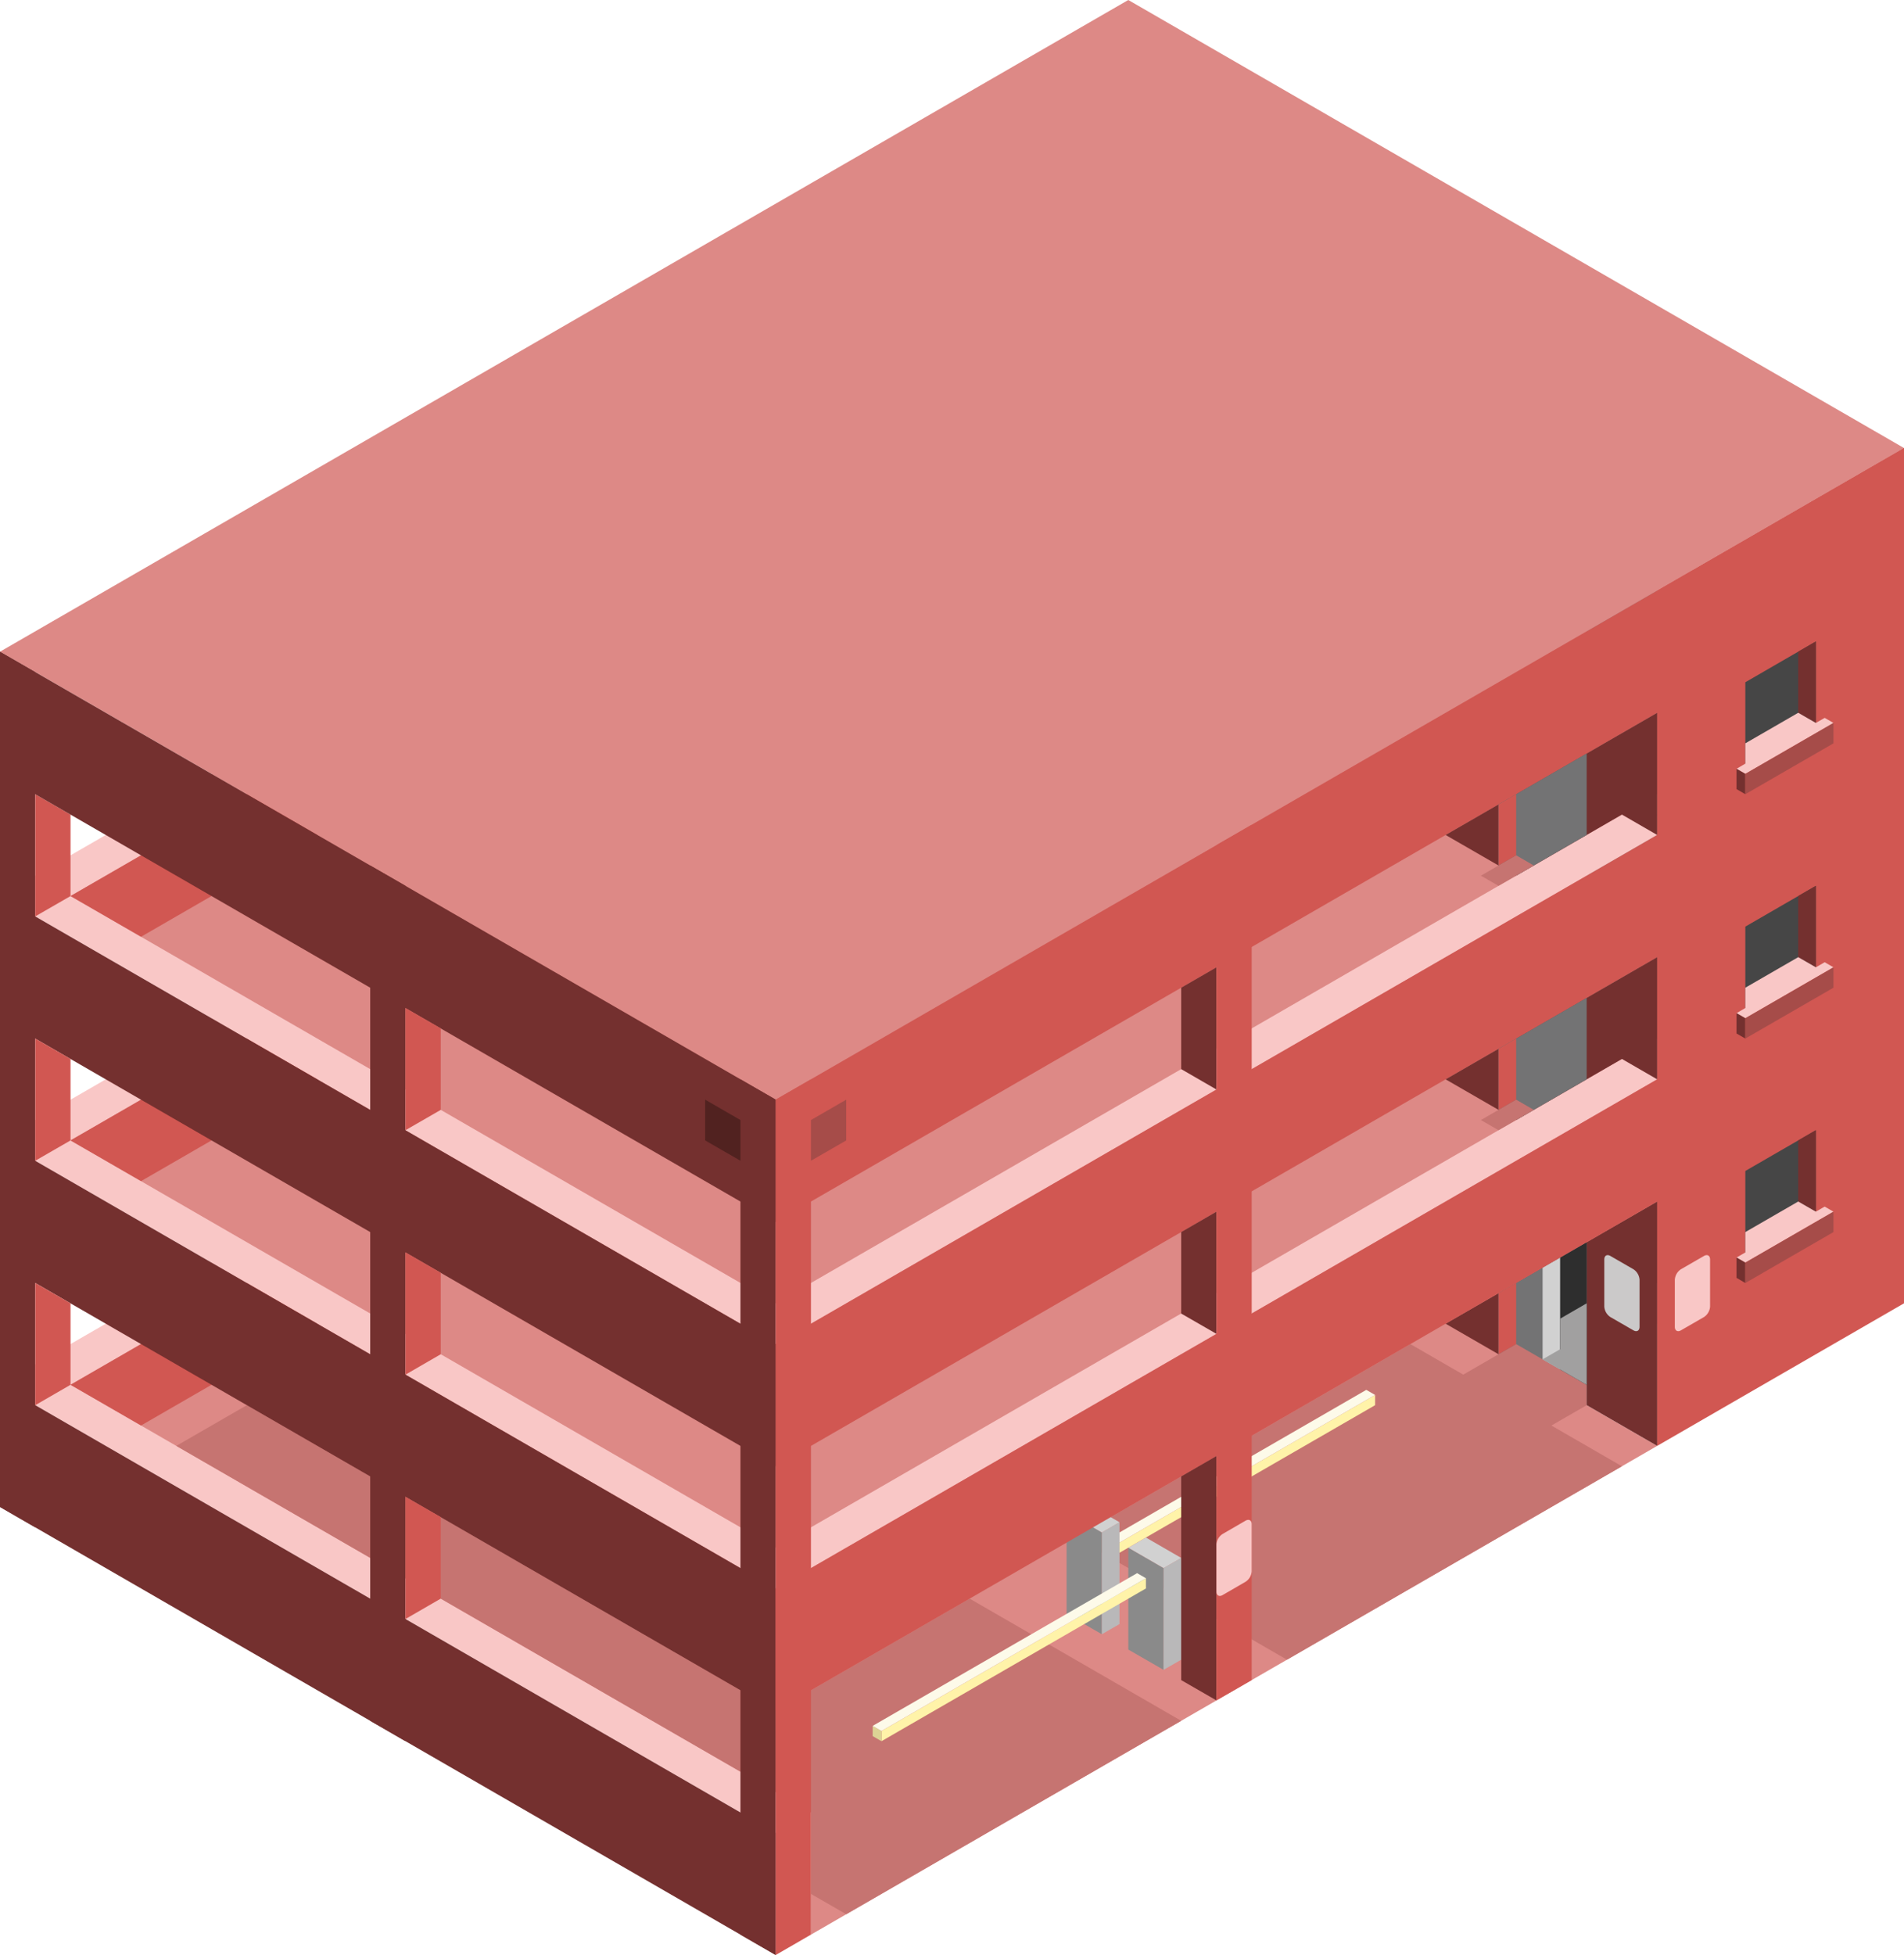 <svg id="Layer_1" data-name="Layer 1" xmlns="http://www.w3.org/2000/svg" viewBox="0 0 270 277.13">
  <defs>
    <style>
      .top-light {
        fill: #f9c7c6;
      }

      .top-prim {
        fill: #dd8986;
      }

      .exterior-R-prim {
        fill: #d15752;
      }

      .cls-1 {
        fill: #a1a0a0;
      }

      .top-dark {
        fill: #c67471;
      }

      .exterior-L-prim {
        fill: #74302f;
      }

      .cls-2 {
        fill: #464646;
      }

      .cls-3 {
        fill: #737374;
      }

      .cls-4 {
        fill: #d1d1d1;
      }

      .cls-5 {
        fill: #2e2e2e;
      }

      .exterior-R-dark {
        fill: #a64c49;
      }

      .exterior-L-dark {
        fill: #512220;
      }

      .cls-6 {
        fill: #cbc9c9;
      }

      .cls-7 {
        fill: #8a8a8a;
      }

      .cls-8 {
        fill: #b9b8b9;
      }

      .cls-9 {
        fill: #fff3a9;
      }

      .cls-10 {
        fill: #dcd395;
      }

      .cls-11 {
        fill: #fdfae9;
      }
    </style>
  </defs>
  <title>Artboard 22</title>
  <g id="root">
    <path id="Path" class="top-light" d="M0,196.3l160-92.38,110,63.51L110,259.81Z"/>
    <path id="Path-2" data-name="Path" class="top-prim" d="M10,196.3l100,57.73,150-86.6L160,109.7Z"/>
    <path id="Path-3" data-name="Path" class="exterior-R-prim" d="M10,196.3l150-86.6v11.54L20,202.07Z"/>
    <path id="Path-4" data-name="Path" class="cls-1" d="M265,170.32l-5-2.89V155.88l5-2.88Z"/>
    <path id="Path-5" data-name="Path" class="top-light" d="M0,161.66,160,69.28l110,63.51L110,225.17Z"/>
    <path id="Path-6" data-name="Path" class="top-prim" d="M10,161.66l100,57.73,150-86.6L160,75.06Z"/>
    <path id="Path-7" data-name="Path" class="cls-1" d="M260,132.79l-10,5.77L160,86.6V75.06Z"/>
    <path id="Path-8" data-name="Path" class="exterior-R-prim" d="M10,161.66l150-86.6V86.6L20,167.43Z"/>
    <path id="Path-9" data-name="Path" class="top-light" d="M0,127.02,160,34.64,270,98.15,110,190.53Z"/>
    <path id="Path-10" data-name="Path" class="top-prim" d="M115,274.24l120-69.28L202.5,186.2,115,236.71Z"/>
    <path id="Path-11" data-name="Path" class="top-dark" d="M115,256.92v11.55l5,2.88,47.5-27.42-30-17.32L110,242.49l-75-43.3-10,5.77Z"/>
    <path id="Path-12" data-name="Path" class="exterior-R-prim" d="M110,207.85l160-92.38V98.15L110,190.53Z"/>
    <path id="Path-13" data-name="Path" class="exterior-L-prim" d="M0,127.02l110,63.51v17.32L0,144.34Z"/>
    <path id="Path-14" data-name="Path" class="exterior-L-prim" d="M0,161.66l110,63.51v17.32L0,178.98Z"/>
    <path id="Path-15" data-name="Path" class="exterior-L-prim" d="M0,196.3l110,63.51v17.32L0,213.62Z"/>
    <path id="Path-16" data-name="Path" class="exterior-L-prim" d="M5,216.51V95.26L0,92.38V213.62Z"/>
    <path id="Path-17" data-name="Path" class="exterior-R-prim" d="M10,127.02V115.47l-5-2.89V129.9Z"/>
    <path id="Path-18" data-name="Path" class="cls-1" d="M260,98.15V86.6l5-2.88v17.32Z"/>
    <path id="Path-19" data-name="Path" class="exterior-R-prim" d="M5,164.54l5-2.88V150.11l-5-2.89Z"/>
    <path id="Path-20" data-name="Path" class="exterior-R-prim" d="M5,199.19l5-2.89V184.75l-5-2.88Z"/>
    <path id="Path-21" data-name="Path" class="cls-1" d="M265,135.68l-5-2.89V121.24l5-2.88Z"/>
    <path id="Path-22" data-name="Path" class="top-prim" d="M10,127.02l100,57.73,150-86.6L160,40.41Z"/>
    <path id="Path-23" data-name="Path" class="cls-1" d="M260,98.15l-10,5.77L160,51.96V40.41Z"/>
    <path id="Path-24" data-name="Path" class="exterior-R-prim" d="M10,127.02,160,40.41V51.96L20,132.79Z"/>
    <path id="anchor_0_155.88_270" class="top-prim" d="M0,92.38,160,0,270,63.51,110,155.88Z"/>
    <path id="Path-25" data-name="Path" class="exterior-R-prim" d="M110,173.21,270,80.83V63.51L110,155.88Z"/>
    <path id="Path-26" data-name="Path" class="exterior-L-prim" d="M0,92.38l110,63.5v17.33L0,109.7Z"/>
    <path id="Path-27" data-name="Path" class="exterior-L-prim" d="M235,118.36l-5-2.89-15,8.66-10-5.77,30-17.32Z"/>
    <path id="Path-28" data-name="Path" class="exterior-L-prim" d="M235,153l-5-2.89-15,8.66L205,153l30-17.32Z"/>
    <path id="Path-29" data-name="Path" class="exterior-L-prim" d="M235,204.96l-30-17.32,30-17.32Z"/>
    <path id="Path-30" data-name="Path" class="exterior-L-prim" d="M110,277.13V155.88L105,153V274.24Z"/>
    <path id="Path-31" data-name="Path" class="exterior-L-prim" d="M57.5,246.82V125.57l-5-2.88V243.93Z"/>
    <path id="Path-32" data-name="Path" class="exterior-L-prim" d="M172.5,154.44l-5-2.89V140.01l5-2.89Z"/>
    <path id="Path-33" data-name="Path" class="exterior-L-prim" d="M172.5,171.76l-5,2.89V186.2l5,2.88Z"/>
    <path id="Path-34" data-name="Path" class="exterior-R-prim" d="M110,277.13V155.88l5-2.88V274.24Z"/>
    <path id="Path-35" data-name="Path" class="exterior-R-prim" d="M270,63.51,235,83.72V204.96l35-20.21Z"/>
    <path id="Path-36" data-name="Path" class="cls-2" d="M247.5,165.99l10-5.78v11.55l-10,5.78Z"/>
    <path id="Path-37" data-name="Path" class="cls-2" d="M247.5,131.35l10-5.78v11.55l-10,5.77Z"/>
    <path id="Path-38" data-name="Path" class="cls-2" d="M247.5,96.71l10-5.78v11.55l-10,5.77Z"/>
    <path id="Path-39" data-name="Path" class="exterior-L-prim" d="M257.5,171.76l-2.5-1.44v-8.66l2.5-1.45Z"/>
    <path id="Path-40" data-name="Path" class="exterior-L-prim" d="M257.5,137.12l-2.5-1.44v-8.66l2.5-1.45Z"/>
    <path id="Path-41" data-name="Path" class="exterior-L-prim" d="M257.5,102.48l-2.5-1.44V92.38l2.5-1.45Z"/>
    <path id="Path-42" data-name="Path" class="top-light" d="M246.25,108.98l1.25-.73v-2.88l7.5-4.33,2.5,1.44,1.25-.72,1.25.72-12.5,7.22Z"/>
    <path id="Path-43" data-name="Path" class="top-light" d="M246.25,143.62l1.25-.73v-2.88l7.5-4.33,2.5,1.44,1.25-.72,1.25.72-12.5,7.22Z"/>
    <path id="Path-44" data-name="Path" class="top-light" d="M246.25,178.26l1.25-.72v-2.89l7.5-4.33,2.5,1.44,1.25-.72,1.25.72-12.5,7.22Z"/>
    <path id="Path-45" data-name="Path" class="cls-3" d="M225,153l-10,5.77-2.5-1.44v-8.66l12.5-7.22Z"/>
    <path id="Path-46" data-name="Path" class="cls-3" d="M225,118.36l-10,5.77-2.5-1.44v-8.66l12.5-7.22Z"/>
    <path id="Path-47" data-name="Path" class="cls-3" d="M225,199.19l-12.5-7.22v-8.66l12.5-7.22Z"/>
    <path id="Path-48" data-name="Path" class="top-dark" d="M210,158.77l5-2.89,2.5,1.45-5,2.88Z"/>
    <path id="Path-49" data-name="Path" class="top-dark" d="M210,124.13l5-2.89,2.5,1.45-5,2.88Z"/>
    <path id="Path-50" data-name="Path" class="top-dark" d="M205,196.3l10-5.77,10,5.77v2.89l-7.5,4.33Z"/>
    <path id="Path-51" data-name="Path" class="exterior-R-prim" d="M212.5,148.67l2.5-1.45v8.66l-2.5,1.45Z"/>
    <path id="Path-52" data-name="Path" class="exterior-R-prim" d="M212.5,114.03l2.5-1.45v8.66l-2.5,1.45Z"/>
    <path id="Path-53" data-name="Path" class="exterior-R-prim" d="M212.5,183.31l2.5-1.44v8.66l-2.5,1.44Z"/>
    <path id="Path-54" data-name="Path" class="exterior-R-prim" d="M62.5,157.33V145.78l-5-2.89v17.32Z"/>
    <path id="Path-55" data-name="Path" class="exterior-R-prim" d="M57.5,194.86l5-2.89V180.42l-5-2.88Z"/>
    <path id="Path-56" data-name="Path" class="exterior-R-prim" d="M57.5,229.5l5-2.89V215.06l-5-2.88Z"/>
    <path id="Path-57" data-name="Path" class="cls-4" d="M218.75,192.69l2.5,1.44V178.26l-2.5,1.44Z"/>
    <path id="Path-58" data-name="Path" class="cls-5" d="M225,176.09l-3.75,2.17v15.87L225,196.3Z"/>
    <path id="Path-59" data-name="Path" class="cls-1" d="M218.75,192.69l2.5-1.44v-4.33l3.75-2.17V196.3Z"/>
    <path id="Path-60" data-name="Path" class="top-dark" d="M182.5,235.27,230,207.85l-30-17.32-22.5,12.99-25,14.43Z"/>
    <path id="Path-61" data-name="Path" class="exterior-R-dark" d="M115,158.77l5-2.89v5.78l-5,2.88Z"/>
    <path id="Path-62" data-name="Path" class="exterior-L-dark" d="M105,158.77l-5-2.89v5.78l5,2.88Z"/>
    <path id="Path-63" data-name="Path" class="exterior-L-prim" d="M246.25,108.98v2.88l1.25.72V109.7Z"/>
    <path id="Path-64" data-name="Path" class="exterior-L-prim" d="M246.25,178.26v2.88l1.25.73v-2.89Z"/>
    <path id="Path-65" data-name="Path" class="exterior-R-dark" d="M260,102.48v2.89l-12.5,7.21V109.7Z"/>
    <path id="Path-66" data-name="Path" class="exterior-R-dark" d="M260,171.76v2.89l-12.5,7.22v-2.89Z"/>
    <path id="Path-67" data-name="Path" class="top-light" d="M238.37,179.92l3.26-1.88c.48-.28.87-.06.87.5v6.66a1.923,1.923,0,0,1-.87,1.5l-3.26,1.88c-.48.28-.87.05-.87-.5v-6.66A1.923,1.923,0,0,1,238.37,179.92Z"/>
    <path id="Path-68" data-name="Path" class="cls-6" d="M231.63,179.92l-3.26-1.88c-.48-.28-.87-.06-.87.5v6.66a1.923,1.923,0,0,0,.87,1.5l3.26,1.88c.48.28.87.05.87-.5v-6.66A1.923,1.923,0,0,0,231.63,179.92Z"/>
    <path id="Path-69" data-name="Path" class="cls-7" d="M165,236.71l-5-2.88V219.39l5,2.89Z"/>
    <path id="Path-70" data-name="Path" class="cls-7" d="M156.25,231.66l-5-2.88V214.34l5,2.89Z"/>
    <path id="Path-71" data-name="Path" class="cls-8" d="M167.5,235.27V220.84l-2.5,1.44v14.43Z"/>
    <path id="Path-72" data-name="Path" class="cls-8" d="M158.75,230.22V215.78l-2.5,1.45v14.43Z"/>
    <path id="Path-73" data-name="Path" class="cls-4" d="M160,219.39l2.5-1.44,5,2.89-2.5,1.44Z"/>
    <path id="Path-74" data-name="Path" class="cls-4" d="M151.25,214.34l2.5-1.44,5,2.88-2.5,1.45Z"/>
    <path id="Path-75" data-name="Path" class="exterior-R-prim" d="M110,242.49l160-92.38V132.79L110,225.17Z"/>
    <path id="Path-76" data-name="Path" class="cls-9" d="M162.5,225.17,125,246.82v-1.45l37.5-21.65Z"/>
    <path id="Path-77" data-name="Path" class="cls-9" d="M195,199.19l-36.25,20.92v-1.44L195,197.74Z"/>
    <path id="Path-78" data-name="Path" class="cls-10" d="M123.75,244.65l1.25.72v1.45l-1.25-.72Z"/>
    <path id="Path-79" data-name="Path" class="cls-11" d="M161.25,223l1.25.72L125,245.37l-1.25-.72Z"/>
    <path id="Path-80" data-name="Path" class="cls-11" d="M193.75,197.02l1.25.72-36.25,20.93v-1.44Z"/>
    <path id="Path-81" data-name="Path" class="exterior-L-prim" d="M172.5,206.4l-5,2.89v28.87l5,2.88Z"/>
    <path id="Path-82" data-name="Path" class="exterior-R-prim" d="M172.5,241.04V119.8l5-2.89V238.16Z"/>
    <path id="Path-83" data-name="Path" class="top-light" d="M173.37,217.45l3.26-1.89c.48-.27.87-.05.87.5v6.66a1.893,1.893,0,0,1-.87,1.5l-3.26,1.89c-.48.28-.87.05-.87-.5v-6.66A1.923,1.923,0,0,1,173.37,217.45Z"/>
    <path id="Path-84" data-name="Path" class="exterior-L-prim" d="M246.25,143.62v2.88l1.25.72v-2.88Z"/>
    <path id="Path-85" data-name="Path" class="exterior-R-dark" d="M260,137.12v2.89l-12.5,7.21v-2.88Z"/>
  </g>
</svg>
